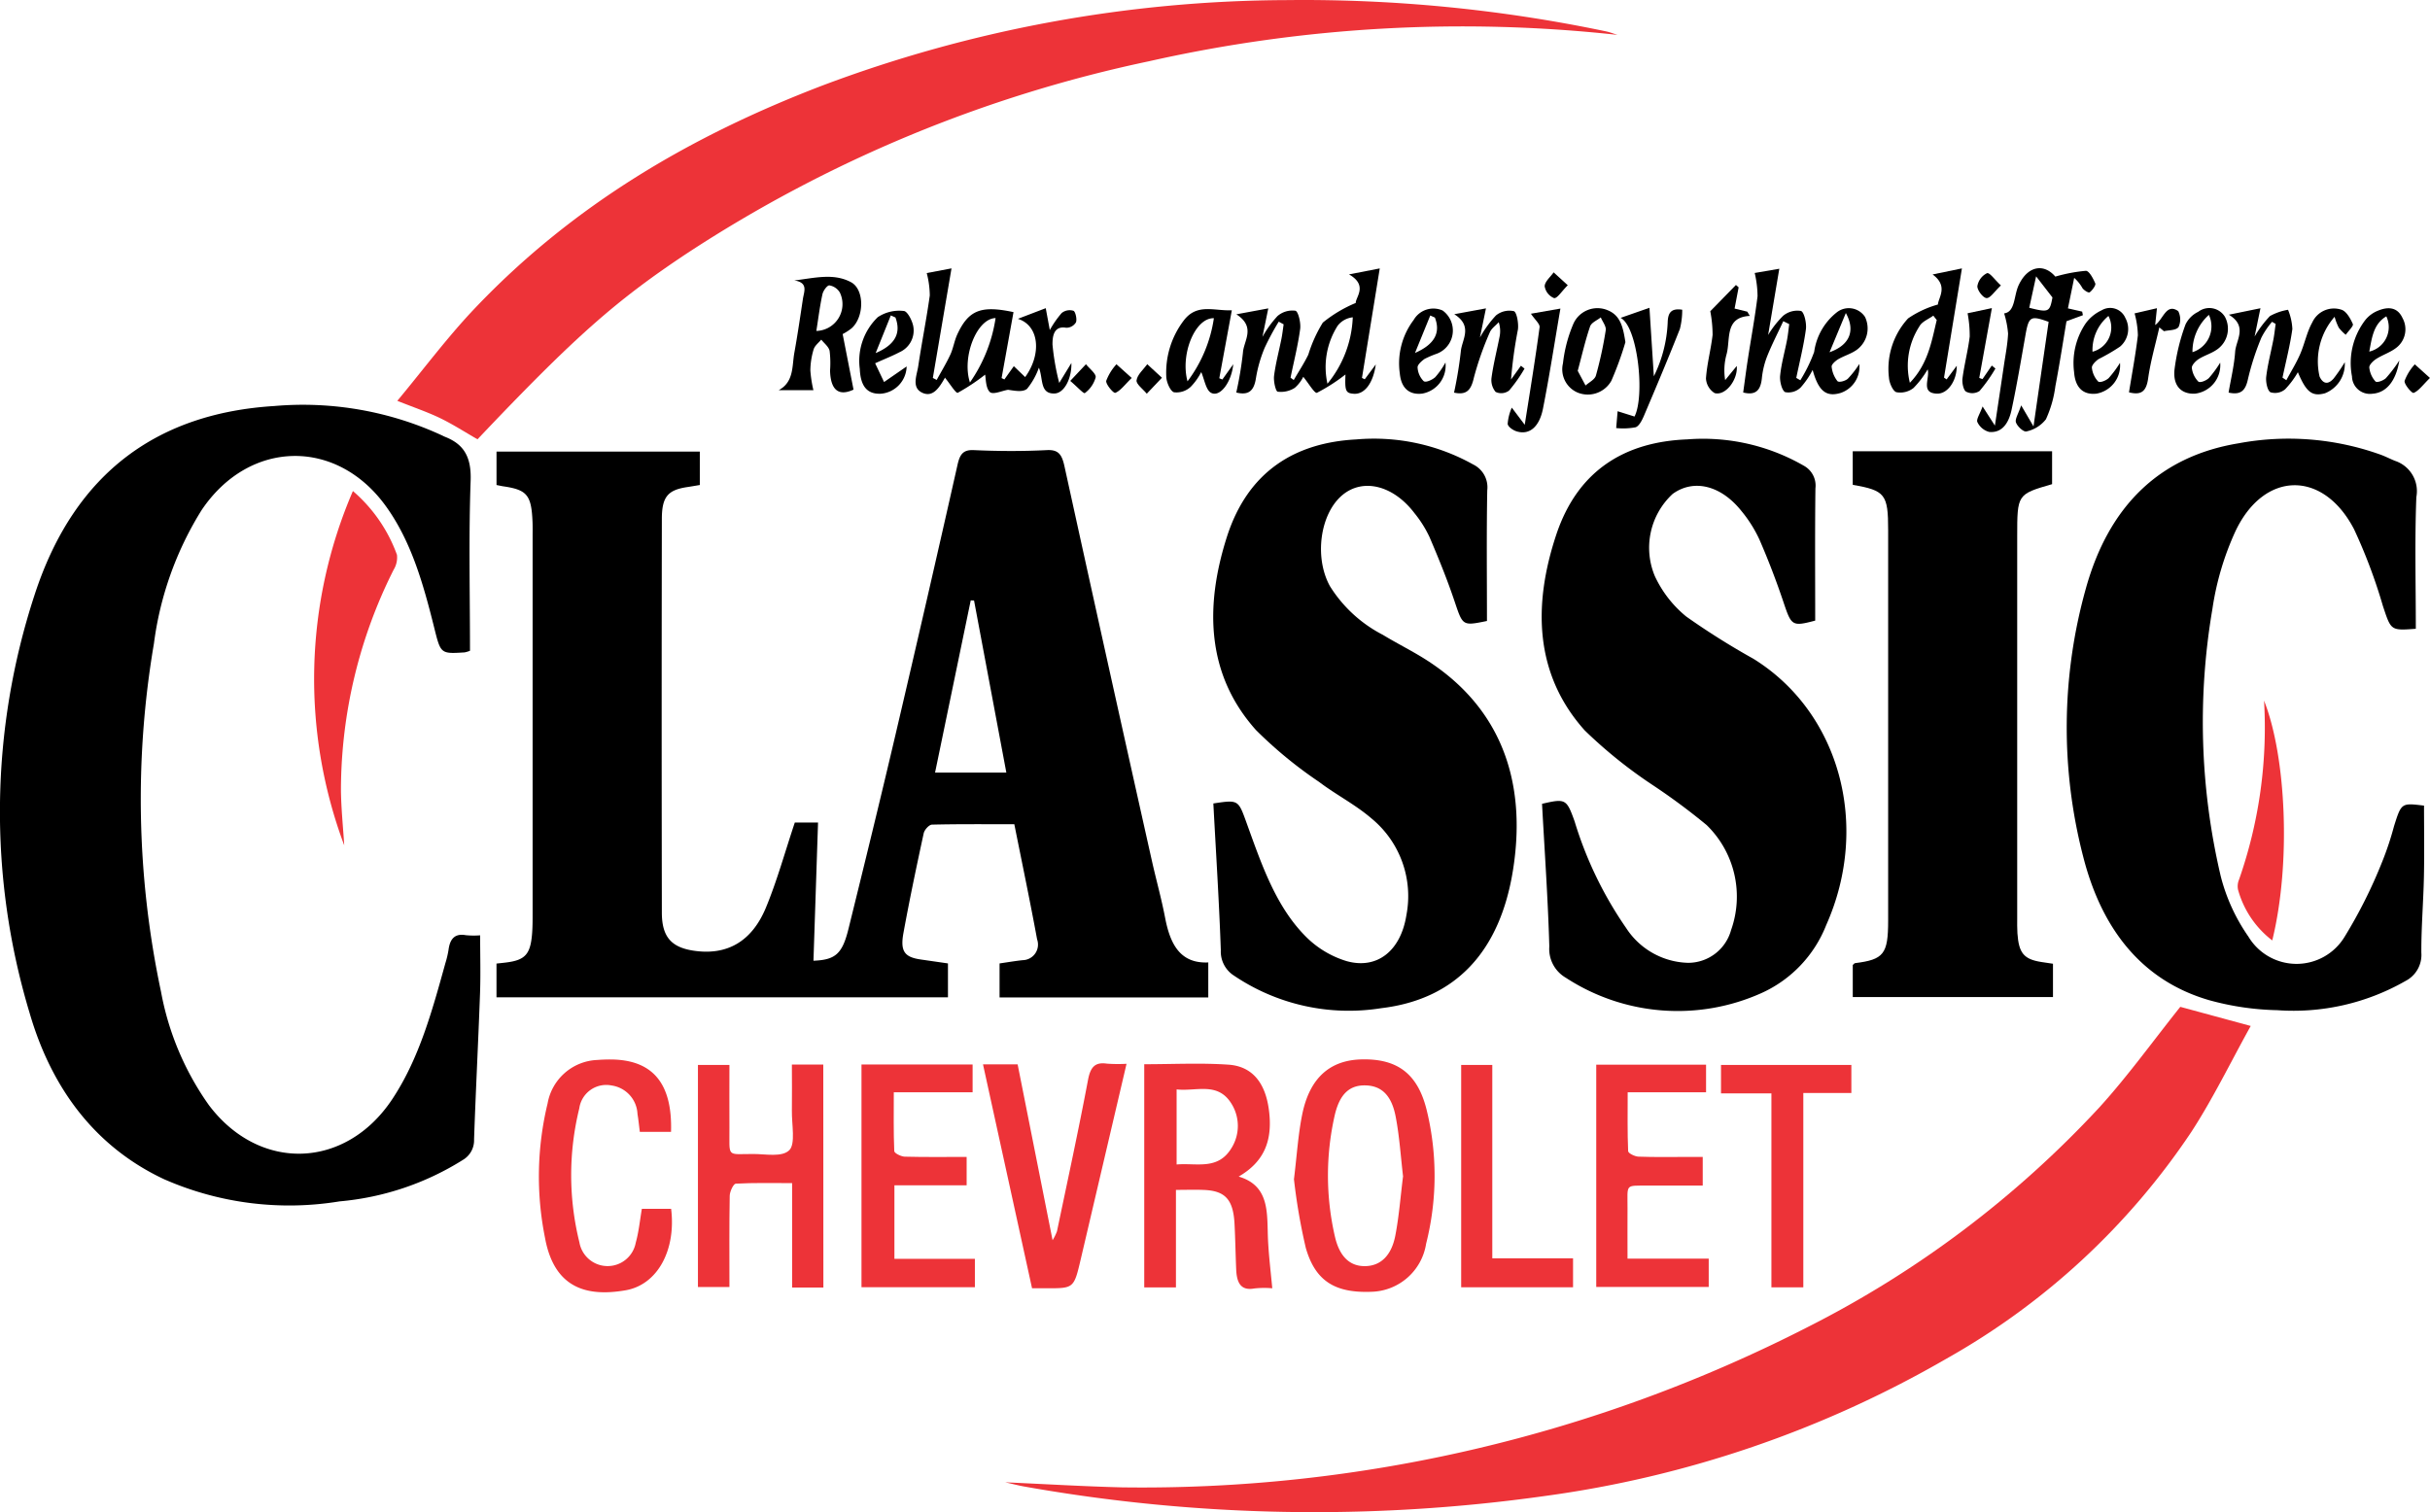 <svg xmlns="http://www.w3.org/2000/svg" width="180" height="112.053" viewBox="0 0 180 112.053"><g transform="translate(0 0)"><path d="M236.2,185.331v2.612H220.74v-2.521c.6-.086,1.16-.185,1.719-.242a1.157,1.157,0,0,0,1.061-1.544c-.522-2.834-1.112-5.652-1.687-8.528-2.1,0-4.105-.02-6.1.029-.215.005-.556.379-.613.644-.532,2.452-1.048,4.91-1.5,7.382-.249,1.364.082,1.792,1.276,1.966l2.021.292v2.512H183.475v-2.5c.284-.032.51-.054.735-.083,1.407-.181,1.792-.618,1.907-2.2.035-.487.034-.979.034-1.468q0-13.967,0-27.934c0-.339.007-.679-.006-1.018-.079-2.01-.4-2.4-2.151-2.657-.159-.023-.317-.062-.517-.1v-2.475h15.059v2.475c-.293.049-.612.105-.932.153-1.426.214-1.877.71-1.88,2.353q-.027,14.589,0,29.178c0,1.811.723,2.558,2.291,2.811,2.5.4,4.368-.644,5.419-3.184.828-2,1.412-4.13,2.138-6.3h1.721c-.113,3.43-.226,6.83-.339,10.237,1.619-.062,2.134-.5,2.59-2.345,1.183-4.791,2.357-9.584,3.484-14.392q2.343-10,4.6-20.021c.174-.768.417-1.11,1.2-1.075,1.8.082,3.61.092,5.409,0,.869-.047,1.12.331,1.31,1.2q3.2,14.6,6.464,29.176c.317,1.425.714,2.83.989,4.265.374,1.955,1.109,3.419,3.211,3.32m-17.362-26.817-.245-.012-2.643,12.761h5.28c-.809-4.31-1.6-8.529-2.392-12.749" transform="translate(-146.698 -114.036)"/><path d="M34.813,150.948a2.376,2.376,0,0,1-.4.119c-1.772.111-1.767.108-2.247-1.823-.8-3.2-1.679-6.372-3.582-9.011-3.664-5.082-10.147-4.938-13.656.3a24.626,24.626,0,0,0-3.526,9.88,68.7,68.7,0,0,0,.524,25.791,21.1,21.1,0,0,0,3.542,8.4c3.739,4.971,10.125,4.78,13.585-.428,2-3.013,2.96-6.556,3.939-10.084a7.123,7.123,0,0,0,.232-.982c.11-.853.493-1.23,1.278-1.091a6,6,0,0,0,1.064.011c0,1.472.042,2.882-.008,4.288-.13,3.611-.318,7.219-.442,10.83a1.682,1.682,0,0,1-.811,1.512,20.553,20.553,0,0,1-9.147,3.083,23.042,23.042,0,0,1-13-1.64c-5.009-2.347-8.3-6.607-9.959-12.3a51.643,51.643,0,0,1,.378-31.046c3-9.171,9.283-13.42,17.732-13.945A24.514,24.514,0,0,1,32.765,135c.061.029.122.063.185.088,1.374.536,1.977,1.451,1.912,3.257-.15,4.176-.048,8.363-.048,12.606" transform="translate(0 -102.727)"/><path d="M448.364,170.822c1.856-.28,1.832-.269,2.452,1.442,1.1,3.038,2.142,6.156,4.371,8.406a7.217,7.217,0,0,0,3.025,1.831c2.286.648,4.028-.774,4.442-3.4a7.443,7.443,0,0,0-2.565-7.15c-1.209-1.046-2.637-1.764-3.908-2.728a31.556,31.556,0,0,1-4.672-3.842c-3.68-4.115-3.788-9.162-2.16-14.281,1.574-4.95,5.137-7.019,9.6-7.25a15.07,15.07,0,0,1,8.659,1.86,1.882,1.882,0,0,1,1.036,1.914c-.059,3.232-.022,6.467-.022,9.679-1.837.377-1.787.356-2.411-1.491-.545-1.615-1.187-3.193-1.854-4.75a8.543,8.543,0,0,0-1.1-1.743c-1.562-2.062-3.8-2.618-5.326-1.36-1.672,1.376-2.123,4.631-.936,6.771a10.046,10.046,0,0,0,3.917,3.6c1,.609,2.04,1.125,3.034,1.742,5.432,3.375,7.69,8.722,6.616,15.615-.956,6.134-4.276,9.65-9.769,10.305a15.2,15.2,0,0,1-10.9-2.406,2.115,2.115,0,0,1-.985-1.891c-.126-3.608-.358-7.211-.553-10.873" transform="translate(-358.477 -111.291)"/><path d="M569.762,170.876c1.755-.408,1.822-.359,2.418,1.3a28.293,28.293,0,0,0,3.816,7.9,5.644,5.644,0,0,0,4.592,2.581,3.3,3.3,0,0,0,3.182-2.428,7.394,7.394,0,0,0-1.808-7.778,47.807,47.807,0,0,0-4-2.967,34.742,34.742,0,0,1-5.03-4.045c-3.741-4.171-3.832-9.31-2.119-14.482,1.627-4.913,5.236-6.91,9.7-7.084a14.933,14.933,0,0,1,8.635,1.945,1.679,1.679,0,0,1,.87,1.682c-.041,3.273-.017,6.548-.017,9.8-1.715.455-1.762.38-2.342-1.344-.531-1.581-1.127-3.14-1.787-4.657a9.66,9.66,0,0,0-1.328-2.111c-1.526-1.922-3.547-2.4-5.1-1.276A5.435,5.435,0,0,0,578.121,154a8.448,8.448,0,0,0,2.33,3,55.209,55.209,0,0,0,4.974,3.129c6.39,3.963,8.681,12.348,5.391,19.733a9.227,9.227,0,0,1-4.8,5.038,15.156,15.156,0,0,1-14.487-1.138,2.465,2.465,0,0,1-1.223-2.32c-.1-3.528-.349-7.051-.539-10.564" transform="translate(-455.542 -111.316)"/><path d="M789.614,157.838c-1.883.143-1.833.122-2.437-1.681a39.58,39.58,0,0,0-2.143-5.7c-2.292-4.4-6.666-4.332-8.789.167a21.155,21.155,0,0,0-1.7,5.747,49.852,49.852,0,0,0,.62,19.814,13.739,13.739,0,0,0,2.047,4.464,4.159,4.159,0,0,0,7.118.023,36,36,0,0,0,2.79-5.568,22.746,22.746,0,0,0,.879-2.642c.546-1.726.543-1.727,2.222-1.519,0,1.755.029,3.5-.008,5.252-.039,1.881-.2,3.76-.191,5.639a2.17,2.17,0,0,1-1.174,2.1,16.7,16.7,0,0,1-9.507,2.164,20.378,20.378,0,0,1-5.044-.743c-4.944-1.438-7.945-5.222-9.324-10.634a38.138,38.138,0,0,1,.186-19.823c1.727-6.258,5.563-9.85,11.31-10.8a20.179,20.179,0,0,1,10.584.858c.347.131.682.306,1.028.443a2.363,2.363,0,0,1,1.571,2.681c-.126,3.225-.039,6.461-.039,9.757" transform="translate(-610.663 -111.249)"/><path d="M684.678,150.309v-2.486h14.767v2.439c-2.586.748-2.584.748-2.584,3.887q0,14.131,0,28.261c0,.377-.009.755.016,1.129.1,1.467.476,1.92,1.753,2.126.258.042.517.078.881.132v2.467H684.68V185.89c.066-.055.114-.13.17-.137,2.128-.269,2.45-.67,2.451-3.149q0-14.47,0-28.939c0-2.659-.218-2.931-2.618-3.355" transform="translate(-547.438 -114.388)"/><path d="M371.508,365.052c3.046.135,5.844.306,8.644.374a108.211,108.211,0,0,0,50.771-11.866,76.477,76.477,0,0,0,21.638-16.3c2.117-2.334,3.993-4.947,5.983-7.438l5.217,1.417c-1.48,2.666-2.792,5.38-4.4,7.853a53.093,53.093,0,0,1-18.117,16.787,81.155,81.155,0,0,1-29.76,10.186,122.465,122.465,0,0,1-38.526-.693c-.423-.071-.84-.183-1.454-.319" transform="translate(-297.041 -255.22)" fill="#ed3338"/><path d="M237.2,2.586a105.556,105.556,0,0,0-34.673,1.947,99.959,99.959,0,0,0-34.235,14.225c-5.275,3.5-8.354,6.208-15.538,13.793-.912-.523-1.806-1.1-2.747-1.558s-1.941-.792-3.194-1.292c1.94-2.334,3.7-4.7,5.679-6.788,7.4-7.814,16.217-12.891,25.726-16.543A98.537,98.537,0,0,1,212.744.008a109.311,109.311,0,0,1,23.6,2.317c.29.06.571.173.856.261" transform="translate(-117.383 -0.001)" fill="#ed3338"/><path d="M432.318,365.089a6.813,6.813,0,0,0-1.333.015c-1.023.184-1.294-.463-1.335-1.407-.049-1.129-.064-2.259-.124-3.387-.095-1.782-.679-2.435-2.239-2.505-.66-.03-1.322-.005-2.1-.005v7.226h-2.348V348.488c2.117,0,4.185-.108,6.24.033,1.735.119,2.694,1.306,2.976,3.226.346,2.362-.314,3.959-2.221,5.066,2.364.7,2.08,2.793,2.174,4.715.057,1.165.2,2.325.315,3.561m-7.086-14.735v5.563c1.489-.131,3.064.451,4.074-1.233a3.1,3.1,0,0,0,.028-3.206c-1.016-1.734-2.622-.955-4.1-1.124" transform="translate(-338.08 -269.634)" fill="#ed3338"/><path d="M267.216,365.257H264.9v-7.736c-1.46,0-2.82-.033-4.175.041-.168.009-.441.579-.447.895-.039,2.222-.021,4.444-.021,6.761h-2.333V348.764h2.333c0,1.517-.01,3.079,0,4.642.018,2.256-.256,1.958,1.767,1.957.921,0,2.135.257,2.673-.287.464-.469.171-1.908.186-2.919.017-1.121,0-2.242,0-3.419h2.326Z" transform="translate(-206.225 -269.858)" fill="#ed3338"/><path d="M478.17,355.928c.221-1.794.311-3.343.617-4.836.553-2.693,2.052-4.006,4.4-4.06,2.655-.062,4.182,1.065,4.839,3.848a20.535,20.535,0,0,1-.065,9.811,4.211,4.211,0,0,1-4.025,3.559c-2.685.11-4.177-.763-4.889-3.257a43.809,43.809,0,0,1-.873-5.064m8.081-.218c-.176-1.481-.268-2.991-.552-4.453-.31-1.6-1.073-2.273-2.236-2.3s-1.913.623-2.28,2.235a20.1,20.1,0,0,0,.013,8.941c.353,1.568,1.163,2.255,2.3,2.215,1.087-.038,1.889-.768,2.178-2.254.277-1.427.385-2.9.573-4.387" transform="translate(-382.323 -268.536)" fill="#ed3338"/><path d="M326.6,348.71v2.062h-5.838c0,1.537-.025,2.949.035,4.357.007.157.5.4.769.411,1.5.04,3,.019,4.592.019v2.105h-5.35v5.447h5.961v2.1h-8.4v-16.5Z" transform="translate(-254.555 -269.837)" fill="#ed3338"/><path d="M373.9,348.356c-1.152,4.918-2.267,9.682-3.384,14.445-.514,2.193-.516,2.192-2.512,2.189H366.9L363.267,348.4h2.565l2.589,13.03a3.68,3.68,0,0,0,.327-.665c.782-3.738,1.592-7.469,2.3-11.224.188-.993.558-1.315,1.4-1.194a11.211,11.211,0,0,0,1.455.011" transform="translate(-290.452 -269.536)" fill="#ed3338"/><path d="M597.753,355.613v2.123c-1.369,0-2.72,0-4.071,0-1.721.008-1.49-.141-1.5,1.689-.009,1.2,0,2.392,0,3.722h6.015v2.1h-8.332V348.777H598v2.044h-5.806c0,1.543-.025,2.956.035,4.365.007.155.5.4.774.405,1.2.045,2.4.02,3.6.021Z" transform="translate(-471.625 -269.889)" fill="#ed3338"/><path d="M208.944,352.424h-2.311c-.057-.442-.1-.887-.173-1.325a2.235,2.235,0,0,0-1.913-2.112,2.015,2.015,0,0,0-2.4,1.7,20.667,20.667,0,0,0,.01,9.921,2.12,2.12,0,0,0,4.174.025c.219-.78.3-1.611.452-2.509h2.168c.376,3.052-1,5.626-3.374,6.038-2.843.492-5.287-.12-5.97-3.9a23.019,23.019,0,0,1,.194-9.947,3.9,3.9,0,0,1,3.689-3.22c.333-.027.667-.038,1-.036,3.1.025,4.565,1.771,4.454,5.367" transform="translate(-159.238 -268.557)" fill="#ed3338"/><path d="M635.992,350.961V348.85h9.656v2.083h-3.559v14.4h-2.363V350.961Z" transform="translate(-508.51 -269.945)" fill="#ed3338"/><path d="M539.972,365.324V348.849h2.305v14.329h5.982v2.147Z" transform="translate(-431.737 -269.944)" fill="#ed3338"/><path d="M118.947,160.855a11.293,11.293,0,0,1,3.263,4.726,1.723,1.723,0,0,1-.242,1.1,36.449,36.449,0,0,0-3.907,16.266c.008,1.373.156,2.745.243,4.16a35.191,35.191,0,0,1,.642-26.249" transform="translate(-92.806 -124.472)" fill="#ed3338"/><path d="M829.461,247.284a7.119,7.119,0,0,1-2.535-3.764,1.275,1.275,0,0,1,.077-.747,34.126,34.126,0,0,0,1.851-13.257c1.63,4.093,2.018,12.031.608,17.768" transform="translate(-661.147 -177.603)" fill="#ed3338"/><path d="M345.613,91.15l-.883,4.89.207.1.7-.983.839.809c1.229-1.693,1.057-3.814-.538-4.317l2.063-.789.3,1.622a7.345,7.345,0,0,1,.88-1.262.943.943,0,0,1,.874-.166c.147.06.276.638.182.857a.828.828,0,0,1-.725.4c-.94-.165-1.015.683-1.011,1.248A17.845,17.845,0,0,0,349,96.4l.9-1.477c.034,1.153-.535,2.223-1.227,2.257-1.132.055-.849-1.1-1.179-1.91a5.279,5.279,0,0,1-.876,1.564c-.329.27-.913.143-1.411.074-.466.074-1.119.389-1.354.16-.308-.3-.288-1.032-.343-1.283a14.871,14.871,0,0,1-2.023,1.343c-.139.068-.589-.68-.939-1.1.082-.036,0-.03-.033.019-.393.687-.867,1.447-1.656,1.081-.828-.383-.4-1.3-.3-1.992.261-1.744.609-3.472.852-5.219a6.865,6.865,0,0,0-.226-1.659l1.835-.346-1.382,8.118.285.148c.34-.623.711-1.229,1.011-1.876.214-.461.292-1,.5-1.466.837-1.833,1.762-2.2,4.174-1.684m-1.323.442c-1.383.032-2.517,2.863-1.9,4.77a11.207,11.207,0,0,0,1.9-4.77" transform="translate(-270.538 -68.026)"/><path d="M460.009,91.868a18.935,18.935,0,0,0-1.045,1.941,10.075,10.075,0,0,0-.646,2.251c-.146.955-.556,1.279-1.456,1.06a26.85,26.85,0,0,0,.494-2.962c.053-.872.988-1.879-.488-2.833l2.365-.439L458.8,93a7.958,7.958,0,0,1,1.117-1.547,1.687,1.687,0,0,1,1.329-.392c.21.058.408.9.349,1.347-.163,1.217-.466,2.409-.714,3.612l.239.175c.362-.625.761-1.228,1.078-1.881a10.271,10.271,0,0,1,1.075-2.375,9.774,9.774,0,0,1,2.439-1.455c-.022-.415.932-1.3-.5-2.117l2.278-.442-1.317,8.114.205.1.818-1.1c-.193,1.4-.837,2.221-1.615,2.174-.62-.037-.683-.217-.63-1.43a13.421,13.421,0,0,1-2.111,1.356c-.17.075-.645-.736-1.016-1.183a2.626,2.626,0,0,1-.627.816,1.906,1.906,0,0,1-1.267.286c-.152-.029-.318-.781-.269-1.171.117-.929.365-1.836.548-2.755.07-.351.109-.709.162-1.064l-.368-.2m3.612,4.6a8.244,8.244,0,0,0,1.876-4.921,1.64,1.64,0,0,0-1.114.617,5.708,5.708,0,0,0-.762,4.3" transform="translate(-365.286 -68.036)"/><path d="M733.918,98.018l.909,1.554c.4-2.788.762-5.275,1.12-7.748-1.351-.489-1.472-.4-1.721,1.014-.326,1.846-.637,3.7-1.028,5.526-.2.924-.678,1.713-1.655,1.617a1.347,1.347,0,0,1-.872-.727c-.1-.2.2-.634.384-1.161l.913,1.419c.245-1.636.459-3.052.668-4.468.115-.78.271-1.56.307-2.346a6.932,6.932,0,0,0-.291-1.5c.844-.119.7-1.318,1.091-2.126.687-1.427,1.874-1.573,2.7-.6a11.85,11.85,0,0,1,2.26-.429c.244,0,.545.565.7.936.054.128-.219.515-.414.654-.091.065-.4-.134-.529-.295a2.946,2.946,0,0,0-.619-.772l-.464,2.26,1.054.24.055.266-1.216.448c-.255,1.51-.508,3.169-.823,4.813a8.462,8.462,0,0,1-.7,2.45,2.474,2.474,0,0,1-1.442.9c-.2.063-.668-.358-.777-.665-.087-.246.183-.654.385-1.263m.6-7.233c1.441.366,1.517.321,1.718-.765l-1.211-1.565-.508,2.331" transform="translate(-584.197 -67.977)"/><path d="M647.159,91.928c-.4.862-.837,1.707-1.191,2.593a6.142,6.142,0,0,0-.394,1.631c-.091.893-.451,1.291-1.384,1.058.11-.793.216-1.627.344-2.456.24-1.559.528-3.111.72-4.677a7.748,7.748,0,0,0-.211-1.723l1.822-.313-.827,4.906a7.321,7.321,0,0,1,1.11-1.419,1.649,1.649,0,0,1,1.325-.359c.235.086.422.905.363,1.35-.162,1.216-.466,2.408-.714,3.609l.3.177a11.453,11.453,0,0,0,1.026-2.1,4.511,4.511,0,0,1,1.686-2.942,1.435,1.435,0,0,1,2.079.346,1.965,1.965,0,0,1-.626,2.45c-.419.293-.922.43-1.363.689-.2.119-.5.388-.482.547a2.065,2.065,0,0,0,.427,1.069c.11.123.58,0,.775-.176a7.338,7.338,0,0,0,.849-1.089,2.05,2.05,0,0,1-1.368,2.139c-1.076.33-1.658-.121-2.09-1.7a6.215,6.215,0,0,1-.891,1.305,1.3,1.3,0,0,1-1.142.341c-.246-.121-.417-.81-.376-1.217.089-.892.341-1.763.511-2.646.075-.388.109-.785.163-1.178l-.437-.216m3.424,2.3c1.473-.52,1.94-1.578,1.207-2.905l-1.207,2.905" transform="translate(-515.065 -68.128)"/><path d="M826.8,101.98a6.06,6.06,0,0,0-.787,1.166,19.735,19.735,0,0,0-.994,3.062c-.186.884-.541,1.213-1.439,1.016.168-1,.416-2,.486-3.021.06-.868.955-1.888-.466-2.748l2.341-.48-.434,2.1a8.07,8.07,0,0,1,1.137-1.52,4.15,4.15,0,0,1,1.341-.466,4.272,4.272,0,0,1,.32,1.422c-.17,1.215-.478,2.406-.731,3.606l.285.191c.343-.64.727-1.256,1.019-1.924.336-.767.5-1.645.9-2.355a1.764,1.764,0,0,1,2.181-.939c.351.124.649.644.828,1.062.058.135-.339.52-.528.79a3.151,3.151,0,0,1-.52-.533,4.564,4.564,0,0,1-.306-.8,5.01,5.01,0,0,0-1.111,4.432c.292.614.68.554,1.045.135a12.467,12.467,0,0,0,.82-1.2,2.333,2.333,0,0,1-1.468,2.3c-.952.259-1.388-.082-2.006-1.562a6.441,6.441,0,0,1-.947,1.268,1.154,1.154,0,0,1-1.087.217c-.227-.132-.356-.769-.311-1.149.111-.929.355-1.837.532-2.757.073-.381.112-.77.167-1.155Z" transform="translate(-658.5 -78.136)"/><path d="M292.515,94.9l.806,4.12c-1.074.5-1.7.07-1.739-1.413a7.427,7.427,0,0,0-.033-1.461c-.074-.316-.4-.557-.618-.831-.2.24-.48.444-.566.726a5.572,5.572,0,0,0-.242,1.551,9.058,9.058,0,0,0,.226,1.467h-2.568c1.136-.613.977-1.774,1.156-2.766.24-1.328.435-2.667.636-4,.081-.535.418-1.206-.639-1.361,1.527-.185,2.908-.561,4.2.128,1.007.538.991,2.569.046,3.415a4.144,4.144,0,0,1-.664.429m-1.949-.232a1.987,1.987,0,0,0,1.744-2.84,1.108,1.108,0,0,0-.776-.535c-.159-.017-.457.387-.515.651-.19.866-.3,1.755-.453,2.724" transform="translate(-230.097 -70.151)"/><path d="M700.86,95.4a6.884,6.884,0,0,1-1.045,1.377,1.586,1.586,0,0,1-1.269.314c-.255-.072-.528-.685-.552-1.075a5.515,5.515,0,0,1,1.417-4.393,7.423,7.423,0,0,1,2.209-1.028c.03-.508.8-1.36-.394-2.228l2.173-.449-1.326,8.092.192.133.751-1.012c.011,1.108-.669,2.092-1.464,2.066-1.253-.04-.5-1.159-.692-1.8m.67-3.657-.251-.322c-.354.264-.845.436-1.037.807a5.358,5.358,0,0,0-.7,4.168c1.346-1.394,1.61-3.054,1.992-4.653" transform="translate(-558.071 -68.031)"/><path d="M435.127,106.481l.807-1.129c-.129,1.338-.983,2.466-1.641,2.115-.384-.2-.507-1.031-.73-1.537a4.565,4.565,0,0,1-.779,1.091,1.545,1.545,0,0,1-1.238.406c-.272-.083-.559-.74-.573-1.154a6.375,6.375,0,0,1,1.286-4.153c.983-1.308,2.25-.71,3.57-.769l-.928,5.036.227.094m-2.582.134a10.226,10.226,0,0,0,1.953-4.675c-1.39-.046-2.5,2.668-1.953,4.675" transform="translate(-344.582 -78.361)"/><path d="M537.359,101.453l2.355-.434-.447,2.162a8.366,8.366,0,0,1,1.183-1.634,1.57,1.57,0,0,1,1.331-.321c.216.078.364.914.3,1.365a33.411,33.411,0,0,0-.51,3.7l.734-1.022.266.214a11.043,11.043,0,0,1-1.143,1.624.96.96,0,0,1-1,.1,1.371,1.371,0,0,1-.3-1.064c.138-1,.388-1.981.584-2.972a2.091,2.091,0,0,0-.053-1.128c-.227.254-.544.462-.667.769a22.866,22.866,0,0,0-1.17,3.332c-.206.9-.511,1.324-1.472,1.118a30.409,30.409,0,0,0,.5-3.032c.061-.871.944-1.887-.493-2.784" transform="translate(-429.643 -78.17)"/><path d="M582.1,103.489a24.2,24.2,0,0,1-1.041,2.862,2,2,0,0,1-2.495.876,1.873,1.873,0,0,1-1.09-2.163,10.362,10.362,0,0,1,.785-2.966,1.952,1.952,0,0,1,2.533-.971c.95.388,1.138,1.27,1.307,2.362m-3.532,2.126.58,1.088c.265-.243.68-.432.768-.74a28.594,28.594,0,0,0,.728-3.36c.045-.283-.237-.631-.368-.948-.273.221-.692.378-.793.673-.355,1.037-.6,2.121-.915,3.287" transform="translate(-461.699 -78.138)"/><path d="M598.612,108.88c.782-1.527.245-6.65-1.032-7.31l2.138-.746c.107,1.673.206,3.226.325,5.076a9.943,9.943,0,0,0,1.025-3.98c.018-.67.206-1.089,1.077-.953a5.7,5.7,0,0,1-.173,1.425c-.855,2.163-1.755,4.3-2.664,6.439-.14.328-.359.762-.617.846a5.01,5.01,0,0,1-1.438.058l.107-1.247,1.253.394" transform="translate(-477.536 -78.018)"/><path d="M872.359,104.847c-.261,1.61-1.016,2.408-2.009,2.472a1.327,1.327,0,0,1-1.5-1.287,5.237,5.237,0,0,1,1-4.193,2.3,2.3,0,0,1,.905-.667c.7-.293,1.437-.327,1.836.533a1.726,1.726,0,0,1-.449,2.2c-.453.356-1.018.526-1.5.837-.218.139-.527.439-.509.632a1.808,1.808,0,0,0,.455,1.032c.114.114.572-.055.771-.239a10.44,10.44,0,0,0,1-1.318m-2.228-.653a1.864,1.864,0,0,0,1.263-2.613c-.953.57-1.064,1.565-1.263,2.613" transform="translate(-694.629 -78.144)"/><path d="M318.834,105.716l.662,1.391,1.672-1.154a2.074,2.074,0,0,1-1.892,2.019c-1,.053-1.521-.512-1.578-1.835a4.5,4.5,0,0,1,1.334-3.836,2.861,2.861,0,0,1,1.931-.457c.265.018.641.737.706,1.186a1.755,1.755,0,0,1-1.031,1.869c-.508.268-1.042.476-1.8.818m1.5-3.393-.341-.152-1.124,2.791c1.478-.626,1.89-1.509,1.465-2.639" transform="translate(-254.01 -78.801)"/><path d="M769.783,105.018a2.12,2.12,0,0,1-1.746,2.276c-.983.109-1.573-.445-1.655-1.6a5.236,5.236,0,0,1,.86-3.608,3.055,3.055,0,0,1,1.185-.97,1.223,1.223,0,0,1,1.751.565,1.711,1.711,0,0,1-.391,2.127,14.544,14.544,0,0,1-1.58.919c-.218.143-.525.45-.506.647a1.739,1.739,0,0,0,.466,1.02c.122.114.578-.064.777-.252a7.862,7.862,0,0,0,.838-1.128m-2.035-.827a1.854,1.854,0,0,0,1.18-2.65,3.275,3.275,0,0,0-1.18,2.65" transform="translate(-612.746 -78.126)"/><path d="M806.9,104.987a2.122,2.122,0,0,1-1.881,2.3c-.966.039-1.609-.543-1.509-1.73a14.917,14.917,0,0,1,.82-3.394,2,2,0,0,1,.943-.942,1.352,1.352,0,0,1,1.979.371,1.87,1.87,0,0,1-.518,2.373c-.432.329-.974.469-1.433.761-.218.139-.52.456-.5.652a1.731,1.731,0,0,0,.48,1.012c.126.114.577-.066.777-.255a8.016,8.016,0,0,0,.842-1.147m-.837-3.54a3.639,3.639,0,0,0-1.215,2.763,2.007,2.007,0,0,0,1.215-2.763" transform="translate(-642.442 -78.117)"/><path d="M520.538,105.015a2.1,2.1,0,0,1-1.729,2.3c-.945.108-1.544-.394-1.651-1.473a5.328,5.328,0,0,1,1.024-3.984,1.684,1.684,0,0,1,2.146-.7,1.833,1.833,0,0,1-.5,3.224,7.269,7.269,0,0,0-.835.361c-.219.152-.537.438-.521.633a1.563,1.563,0,0,0,.451,1.016c.163.123.623-.09.854-.292a5.966,5.966,0,0,0,.762-1.092m-.785-3.327-.342-.154-1.131,2.774c1.483-.644,1.9-1.527,1.473-2.62" transform="translate(-413.466 -78.15)"/><path d="M558.846,101.466l2.183-.381c-.444,2.582-.815,5.015-1.293,7.42-.276,1.388-1.031,1.966-1.957,1.676-.256-.081-.617-.319-.657-.546a3.569,3.569,0,0,1,.307-1.21l.958,1.27c.4-2.528.782-4.87,1.1-7.224.033-.247-.348-.565-.639-1" transform="translate(-445.443 -78.221)"/><path d="M633.7,95.638c-1.887.093-1.414,1.741-1.725,2.855a4.434,4.434,0,0,0-.1,1.9l.859-1.047c.091,1.019-.833,2.234-1.64,2.009a1.365,1.365,0,0,1-.641-1.086c.075-1.082.366-2.143.491-3.224a9.363,9.363,0,0,0-.171-1.755l1.9-1.946.2.175-.3,1.573.943.231.188.318" transform="translate(-504.085 -72.229)"/><path d="M789.008,102.39c-.285,1.26-.651,2.506-.83,3.785-.142,1.01-.553,1.242-1.418,1.026.23-1.428.492-2.82.659-4.226a6.8,6.8,0,0,0-.244-1.624l1.656-.383-.132,1.247c.606-.423.816-1.652,1.709-1.03a1.359,1.359,0,0,1,.024,1.177c-.2.261-.708.219-1.081.31l-.342-.283" transform="translate(-629.057 -78.131)"/><path d="M726.678,106.183l.687-1,.27.218a11.533,11.533,0,0,1-1.177,1.665.985.985,0,0,1-1,.047c-.194-.115-.306-.659-.264-.98.137-1.038.407-2.054.535-3.092a8.893,8.893,0,0,0-.157-1.734l1.8-.382-.935,5.174.237.086" transform="translate(-579.825 -78.096)"/><path d="M410.7,120.355c-.535.52-.831.947-1.214,1.1-.129.053-.719-.638-.673-.891a3.8,3.8,0,0,1,.758-1.226l1.129,1.014" transform="translate(-326.87 -92.348)"/><path d="M421.883,120.313l-1.124,1.181c-.271-.335-.8-.718-.756-.993.065-.435.51-.8.794-1.192l1.085,1" transform="translate(-335.814 -92.322)"/><path d="M395.511,120.548l1.164-1.236c.258.328.763.707.719.972a2.161,2.161,0,0,1-.8,1.165c-.086.071-.551-.448-1.083-.9" transform="translate(-316.233 -92.325)"/><path d="M890.5,120.361c-.529.52-.823.945-1.205,1.107-.124.052-.718-.639-.672-.894a3.77,3.77,0,0,1,.756-1.223l1.121,1.01" transform="translate(-710.504 -92.356)"/><path d="M732.472,90.389c-.487.457-.785.95-1.064.936-.255-.012-.7-.589-.679-.887a1.307,1.307,0,0,1,.712-.956c.2-.066.556.468,1.031.907" transform="translate(-584.257 -69.239)"/><path d="M572.538,90.175c-.474.47-.775.986-1.018.954a1.144,1.144,0,0,1-.694-.878c.01-.351.426-.687.665-1.029l1.047.954" transform="translate(-456.406 -69.041)"/></g></svg>